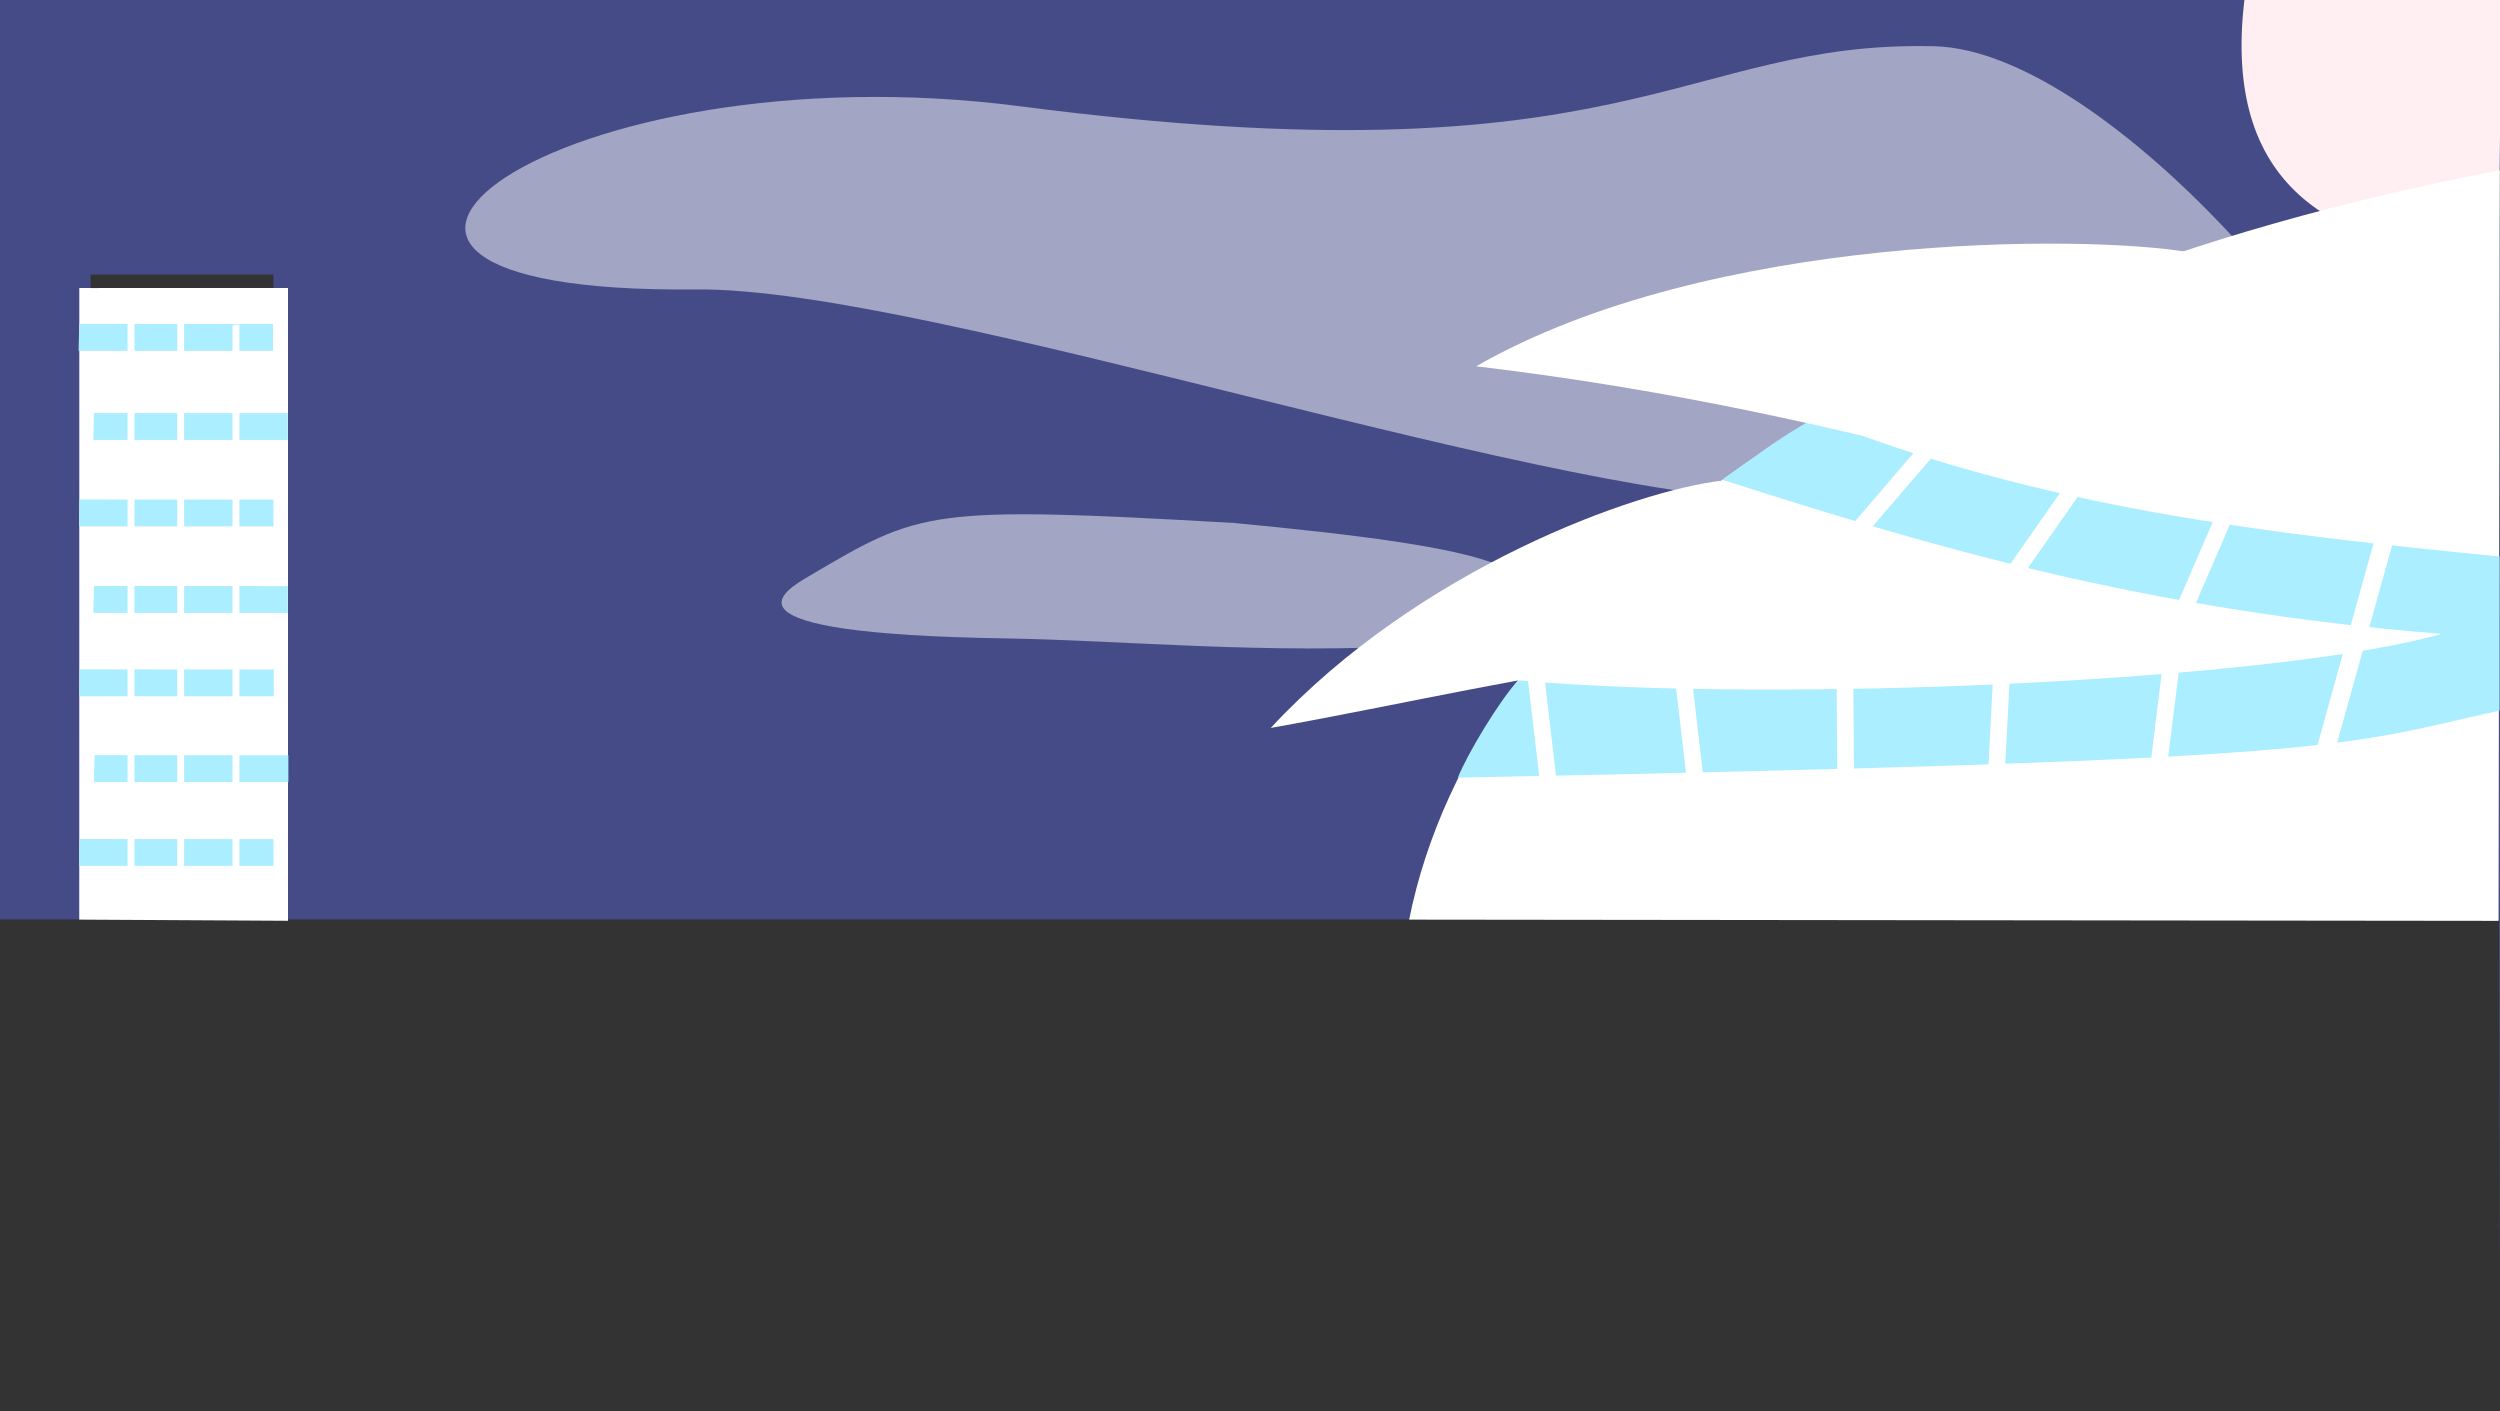 <?xml version="1.0" encoding="UTF-8" standalone="no"?>
<!-- Created with Inkscape (http://www.inkscape.org/) -->

<svg
   width="1240mm"
   height="700mm"
   viewBox="0 0 1240 700"
   version="1.1"
   id="svg1"
   inkscape:version="1.3.2 (091e20e, 2023-11-25)"
   sodipodi:docname="BG1.svg"
   inkscape:export-filename="../../Utopia/Assets/Sprites/BattleBG1.png"
   inkscape:export-xdpi="96"
   inkscape:export-ydpi="96"
   xmlns:inkscape="http://www.inkscape.org/namespaces/inkscape"
   xmlns:sodipodi="http://sodipodi.sourceforge.net/DTD/sodipodi-0.dtd"
   xmlns="http://www.w3.org/2000/svg"
   xmlns:svg="http://www.w3.org/2000/svg">
  <rect x="0" y="0" width="1240" height="700" fill="#808080" stroke="none"/>
  <sodipodi:namedview
     id="namedview1"
     pagecolor="#505050"
     bordercolor="#eeeeee"
     borderopacity="1"
     inkscape:showpageshadow="0"
     inkscape:pageopacity="0"
     inkscape:pagecheckerboard="0"
     inkscape:deskcolor="#505050"
     inkscape:document-units="mm"
     inkscape:zoom="0.14054824"
     inkscape:cx="2259.0109"
     inkscape:cy="1444.3439"
     inkscape:window-width="1512"
     inkscape:window-height="831"
     inkscape:window-x="0"
     inkscape:window-y="38"
     inkscape:window-maximized="0"
     inkscape:current-layer="layer1"
     showguides="true" />
  <defs
     id="defs1" />
  <g
     inkscape:label="Layer 1"
     inkscape:groupmode="layer"
     id="layer1">
    <path
       style="fill:#454b87;stroke-width:1.001;fill-opacity:1"
       d="M -0.042,-0.009 1240.277,-0.138 1240.182,699.97 -0.057,700.309 Z"
       id="path2"
       sodipodi:nodetypes="ccccc" />
    <path
       style="fill:#ffeff2;fill-opacity:1;stroke-width:0.443"
       d="m 1113.229,0 c -10.784,90.624 41.043,124.377 126.055,127.988 L 1240.816,0 Z"
       id="path13"
       sodipodi:nodetypes="cccc" />
    <path
       style="fill:#333333;fill-opacity:1;stroke-width:0.871"
       d="M -0.236,456.013 H 1239.516 l 0.67,244.05 -1240.212,0.147 z"
       id="path1"
       sodipodi:nodetypes="ccccc" />
    <path
       style="fill:#ffffff;fill-opacity:0.5;stroke-width:0.617"
       d="M 959.243,22.931 C 833.325,20.023 809.597,92.098 506.251,52.744 276.075,22.882 109.082,146.009 345.236,143.563 462.212,142.352 783.617,253.774 897.011,248.107 1042.266,240.849 1021.03,236.447 1159.616,205.832 1186.759,199.836 1048.811,24.999 959.243,22.931 Z"
       id="path12"
       inkscape:label="path12"
       sodipodi:nodetypes="ssssss" />
    <path
       style="fill:#ffffff;fill-opacity:0.5;stroke-width:0.27"
       d="m 612.091,259.397 c -151.668,-8.676 -155.412,-6.316 -210.396,26.123 -12.911,7.617 -50.839,28.779 97.035,31.133 58.769,0.935 128.898,8.034 206.599,3.455 106.437,-36.269 26.585,-49.267 -93.238,-60.711 z"
       id="path12-1"
       inkscape:label="path12"
       sodipodi:nodetypes="sssss" />
    <path
       style="fill:#ffffff;stroke-width:0.587"
       d="m 39.306,456.123 0.033,-313.277 H 142.844 v 313.864 z"
       id="path3"
       sodipodi:nodetypes="ccccc" />
    <path
       style="fill:#ffffff;stroke-width:0.928"
       d="M 1239.871,84.442 C 927.069,144.218 732.172,290.681 698.936,456.129 l 540.343,0.614 z"
       id="path4"
       sodipodi:nodetypes="cccc" />
    <path
       style="fill:#aaeeff;stroke-width:1"
       d="m 900.306,207.307 c 113.322,45.123 226.16,57.51 339.482,68.721 v 76.415 c -81.2,17.943 -72.09,24.479 -516.688,33.261 4.561,-11.459 20.197,-37.657 29.888,-48.27 129.278,11.696 378.026,0.042 457.957,-23.035 -147.771,-11.92 -252.166,-42.974 -356.769,-76.478 15.161,-10.205 27.146,-20.409 46.131,-30.614 z"
       id="path6"
       sodipodi:nodetypes="cccccccc" />
    <path
       style="fill:#ffffff;stroke-width:1"
       d="m 827.455,325.837 c -65.725,7.982 -131.45,23.474 -197.174,35.23 73.588,-79.32 181.325,-117.853 224.039,-122.688 z"
       id="path7"
       sodipodi:nodetypes="cccc" />
    <path
       style="fill:#ffffff;stroke-width:1.211"
       d="M 975.705,228.73 C 912.803,213.277 834.502,193.851 732.187,181.683 848.196,115.165 1034.57,116.298 1086.014,125.144 Z"
       id="path7-5"
       sodipodi:nodetypes="cccc" />
    <path
       style="fill:#ffffff;stroke-width:1"
       d="m 960.165,211.792 -69.736,81.359 14.206,-3.874 58.759,-68.445 z"
       id="path8" />
    <path
       style="fill:#ffffff;stroke-width:1"
       d="m 1034.793,225.843 -61.382,87.834 13.755,-5.255 51.73,-73.901 z"
       id="path8-3" />
    <path
       style="fill:#ffffff;stroke-width:1"
       d="m 1113.63,221.586 -42.471,98.38 12.418,-7.913 35.818,-82.792 z"
       id="path8-3-5" />
    <path
       style="fill:#ffffff;stroke-width:1"
       d="m 1075.967,303.258 -13.091,106.353 9.691,-11.085 11.091,-89.523 z"
       id="path8-3-5-4" />
    <path
       style="fill:#ffffff;stroke-width:1"
       d="m 990.799,291.689 -5.477,107.016 8.876,-11.748 4.68,-90.086 z"
       id="path8-3-5-4-1" />
    <path
       style="fill:#ffffff;stroke-width:1"
       d="m 910.689,307.729 0.869,107.153 8.165,-12.253 -0.662,-90.205 z"
       id="path8-3-5-4-1-1" />
    <path
       style="fill:#ffffff;stroke-width:1"
       d="m 829.007,321.477 12.481,106.427 6.789,-13.066 -10.438,-89.601 z"
       id="path8-3-5-4-1-1-9" />
    <path
       style="fill:#ffffff;stroke-width:1"
       d="m 754.095,305.113 12.481,106.427 6.789,-13.066 -10.438,-89.601 z"
       id="path8-3-5-4-1-1-9-4" />
    <path
       style="fill:#ffffff;stroke-width:1.199"
       d="m 1180.131,259.207 -37.619,135.469 12.572,-11.429 31.739,-114.008 z"
       id="path8-3-5-6" />
    <path
       style="fill:#333333;stroke-width:1"
       d="m 44.968,142.868 -0.039,-6.708 90.667,-0.006 0.065,6.649 z"
       id="path9"
       sodipodi:nodetypes="ccccc" />
    <path
       style="fill:#aaeeff;stroke-width:1;fill-opacity:1"
       d="m 39.307,160.666 96.114,0.07 v 13.261 H 38.979 Z"
       id="path10"
       sodipodi:nodetypes="ccccc" />
    <path
       style="fill:#aaeeff;stroke-width:1;fill-opacity:1"
       d="m 46.631,204.861 96.114,0.07 v 13.261 H 46.302 Z"
       id="path10-4"
       sodipodi:nodetypes="ccccc" />
    <path
       style="fill:#aaeeff;stroke-width:1;fill-opacity:1"
       d="m 39.522,247.775 96.114,0.07 v 13.261 H 39.193 Z"
       id="path10-4-0"
       sodipodi:nodetypes="ccccc" />
    <path
       style="fill:#aaeeff;stroke-width:1;fill-opacity:1"
       d="m 46.632,290.646 96.114,0.07 v 13.261 H 46.304 Z"
       id="path10-4-0-4"
       sodipodi:nodetypes="ccccc" />
    <path
       style="fill:#aaeeff;stroke-width:1;fill-opacity:1"
       d="m 39.659,332.012 96.114,0.07 v 13.261 H 39.331 Z"
       id="path10-4-0-4-8"
       sodipodi:nodetypes="ccccc" />
    <path
       style="fill:#aaeeff;stroke-width:1;fill-opacity:1"
       d="m 46.918,374.579 96.114,0.07 v 13.261 H 46.59 Z"
       id="path10-4-0-4-8-9"
       sodipodi:nodetypes="ccccc" />
    <path
       style="fill:#aaeeff;stroke-width:1;fill-opacity:1"
       d="m 39.535,416.15 96.114,0.07 v 13.261 H 39.207 Z"
       id="path10-4-0-4-8-9-7"
       sodipodi:nodetypes="ccccc" />
    <path
       style="fill:#ffffff;fill-opacity:1;stroke-width:1"
       d="m 63.262,153.488 v 288.833 h 3.433 V 152.998 Z"
       id="path11" />
    <path
       style="fill:#ffffff;fill-opacity:1;stroke-width:1"
       d="m 115.308,161.403 v 288.833 h 3.433 V 160.913 Z"
       id="path11-5" />
    <path
       style="fill:#ffffff;fill-opacity:1;stroke-width:1"
       d="m 87.896,154.274 v 288.833 h 3.433 V 153.783 Z"
       id="path11-5-0" />
  </g>
</svg>
